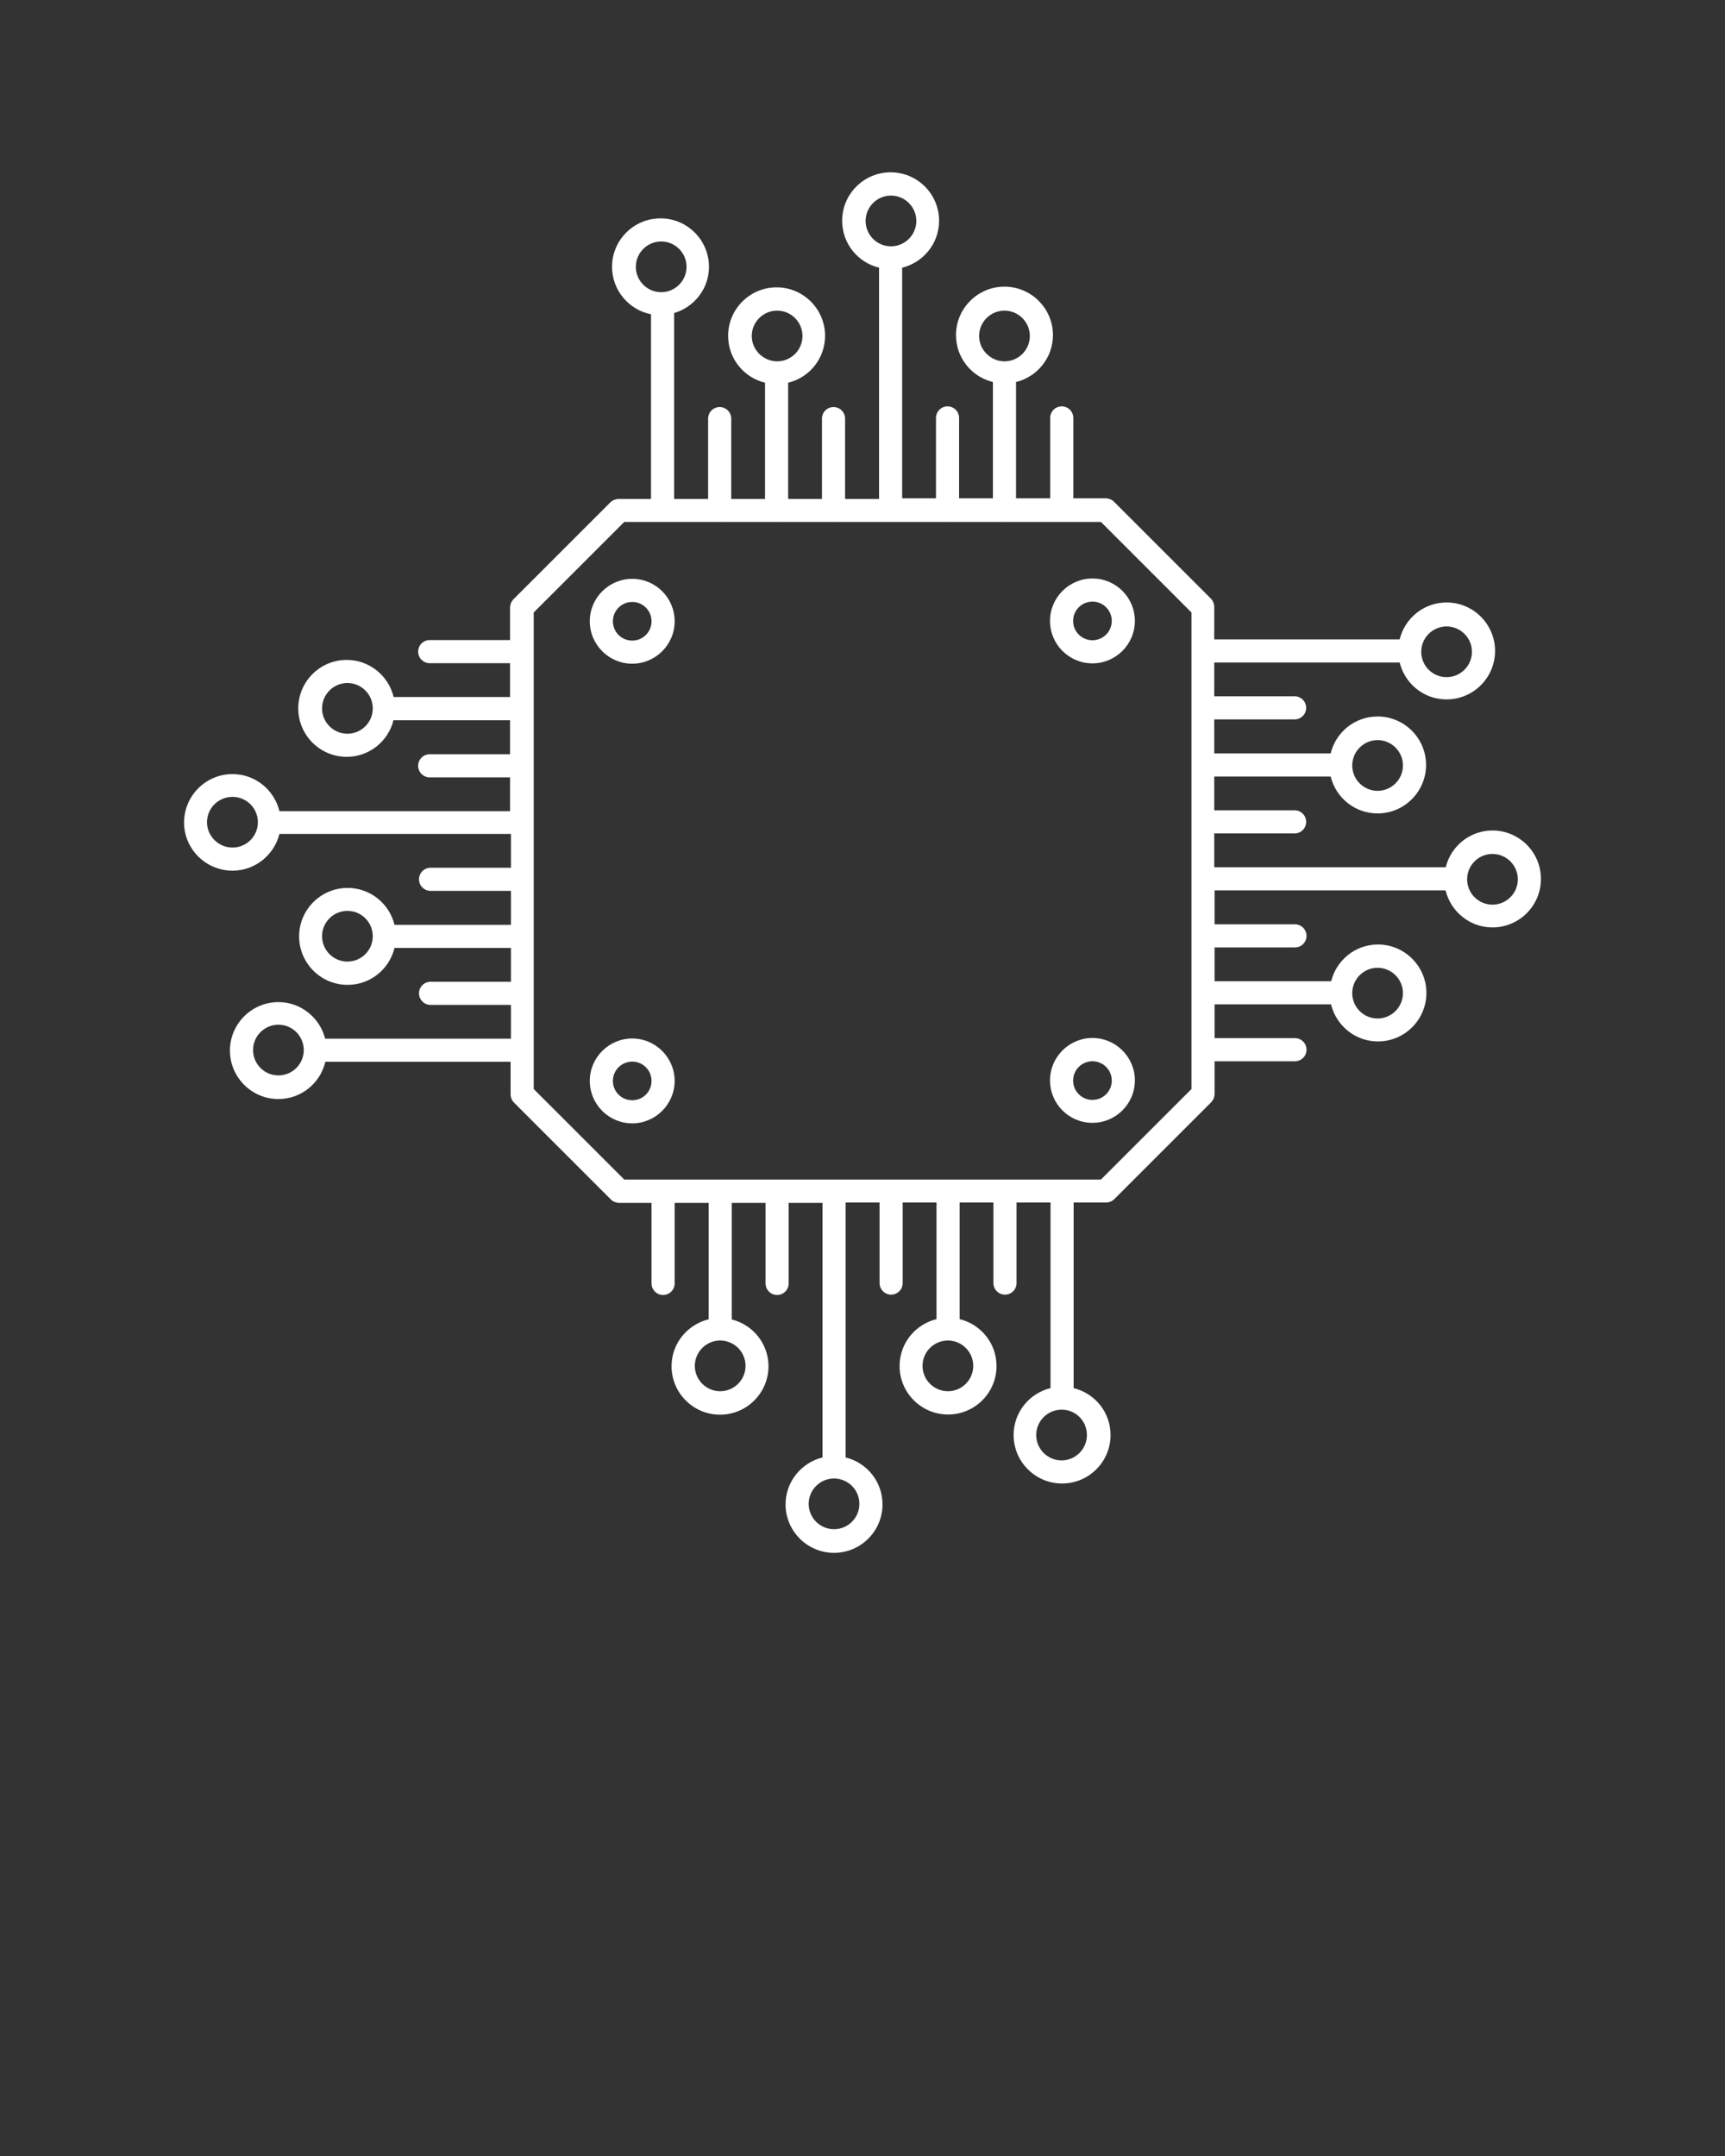 <svg xmlns="http://www.w3.org/2000/svg" xmlns:xlink="http://www.w3.org/1999/xlink" version="1.1" x="0px" y="0px"
 viewBox="0 0 100 125" style="enable-background:new 0 0 100 100;" xml:space="preserve" fill="#ffffff">
 <rect x="0" y="0" width="100" height="125" fill="#333333" stroke="none"/>
 <path d="M36.65,38.48c1.35,0,2.46-1.1,2.46-2.46s-1.1-2.46-2.46-2.46c-1.35,0-2.46,1.1-2.46,2.46S35.3,38.48,36.65,38.48z 
   M36.65,34.9c0.62,0,1.12,0.5,1.12,1.12s-0.5,1.12-1.12,1.12c-0.62,0-1.12-0.5-1.12-1.12S36.03,34.9,36.65,34.9z"/>
   <path d="M63.33,38.46c1.35,0,2.46-1.1,2.46-2.46s-1.1-2.46-2.46-2.46c-1.35,0-2.46,1.1-2.46,2.46S61.97,38.46,63.33,38.46z  
    M63.33,34.88c0.62,0,1.12,0.5,1.12,1.12s-0.5,1.12-1.12,1.12s-1.12-0.5-1.12-1.12S62.71,34.88,63.33,34.88z"/>
    <path d="M39.11,62.67c0-1.35-1.1-2.46-2.46-2.46c-1.35,0-2.46,1.1-2.46,2.46c0,1.35,1.1,2.46,2.46,2.46  
    C38,65.13,39.11,64.02,39.11,62.67z M35.53,62.67c0-0.62,0.5-1.12,1.12-1.12c0.62,0,1.12,0.5,1.12,1.12c0,0.62-0.5,1.12-1.12,1.12  C36.03,63.79,35.53,63.29,35.53,62.67z"/><path d="M63.33,65.1c1.35,0,2.46-1.1,2.46-2.46c0-1.35-1.1-2.46-2.46-2.46c-1.35,0-2.46,1.1-2.46,2.46  C60.87,64,61.97,65.1,63.33,65.1z M63.33,61.53c0.62,0,1.12,0.5,1.12,1.12c0,0.62-0.5,1.12-1.12,1.12s-1.12-0.5-1.12-1.12  C62.21,62.03,62.71,61.53,63.33,61.53z"/><path d="M13.48,50.48c1.31,0,2.41-0.91,2.72-2.13h13.42v1.96h-4.66c-0.37,0-0.67,0.3-0.67,0.67s0.3,0.67,0.67,0.67h4.66v1.97h-6.75  c-0.3-1.23-1.4-2.14-2.72-2.14c-1.55,0-2.81,1.26-2.81,2.81c0,1.55,1.26,2.81,2.81,2.81c1.32,0,2.42-0.91,2.72-2.14h6.75v1.96h-4.66  c-0.37,0-0.67,0.3-0.67,0.67s0.3,0.67,0.67,0.67h4.66v1.96H18.85c-0.31-1.21-1.4-2.12-2.71-2.12c-1.55,0-2.81,1.26-2.81,2.81  c0,1.55,1.26,2.81,2.81,2.81c1.32,0,2.43-0.92,2.72-2.16h10.74v1.89c0,0.09,0.02,0.17,0.05,0.25c0.03,0.08,0.08,0.16,0.14,0.22  
l5.63,5.63c0.06,0.06,0.14,0.11,0.22,0.14c0.08,0.03,0.17,0.05,0.25,0.05h1.88v4.67c0,0.37,0.3,0.67,0.67,0.67  
c0.37,0,0.67-0.3,0.67-0.67v-4.67h1.97v6.75c-1.23,0.3-2.15,1.4-2.15,2.72c0,1.55,1.26,2.81,2.81,2.81s2.81-1.26,2.81-2.81
c0-1.31-0.91-2.41-2.13-2.71v-6.76h1.96v4.67c0,0.37,0.3,0.67,0.67,0.67c0.37,0,0.67-0.3,0.67-0.67v-4.67h1.96v14.76 
c-1.22,0.3-2.14,1.4-2.14,2.72c0,1.55,1.26,2.81,2.81,2.81c1.55,0,2.81-1.26,2.81-2.81c0-1.32-0.91-2.42-2.14-2.72V69.72h1.97v4.67 
c0,0.37,0.3,0.67,0.67,0.67c0.37,0,0.67-0.3,0.67-0.67v-4.67h1.96v6.76c-1.23,0.3-2.14,1.4-2.14,2.72c0,1.55,1.26,2.81,2.81,2.81
c1.55,0,2.81-1.26,2.81-2.81c0-1.32-0.91-2.42-2.14-2.72v-6.76h1.96v4.67c0,0.37,0.3,0.67,0.67,0.67s0.67-0.3,0.67-0.67v-4.67h1.97
v10.76c-1.23,0.3-2.14,1.4-2.14,2.72c0,1.55,1.26,2.81,2.81,2.81c1.55,0,2.81-1.26,2.81-2.81c0-1.32-0.91-2.42-2.14-2.72V69.72h1.88
c0.09,0,0.17-0.02,0.25-0.05c0.08-0.03,0.16-0.08,0.22-0.14l5.63-5.63c0.01-0.01,0.01-0.01,0.01-0.02c0.05-0.06,0.1-0.12,0.13-0.2  
c0.03-0.08,0.05-0.17,0.05-0.26c0,0,0,0,0,0v-1.89h4.66c0.37,0,0.67-0.3,0.67-0.67c0-0.37-0.3-0.67-0.67-0.67h-4.66v-1.96h6.75  
c0.3,1.23,1.4,2.15,2.72,2.15c1.55,0,2.81-1.26,2.81-2.81s-1.26-2.81-2.81-2.81c-1.31,0-2.41,0.91-2.71,2.13h-6.76v-1.96h4.66  
c0.37,0,0.67-0.3,0.67-0.67c0-0.37-0.3-0.67-0.67-0.67h-4.66v-1.97H83.8c0.3,1.23,1.4,2.15,2.72,2.15c1.55,0,2.81-1.26,2.81-2.81  
c0-1.55-1.26-2.81-2.81-2.81c-1.31,0-2.41,0.91-2.71,2.13H70.39v-1.96h4.66c0.37,0,0.67-0.3,0.67-0.67c0-0.37-0.3-0.67-0.67-0.67 
 h-4.66v-1.96h6.75c0.3,1.23,1.4,2.14,2.72,2.14c1.55,0,2.81-1.26,2.81-2.81c0-1.55-1.26-2.81-2.81-2.81c-1.32,0-2.42,0.91-2.72,2.14 
  h-6.75v-1.97h4.66c0.37,0,0.67-0.3,0.67-0.67s-0.3-0.67-0.67-0.67h-4.66v-1.96h10.75c0.3,1.23,1.4,2.14,2.72,2.14
    c1.55,0,2.81-1.26,2.81-2.81c0-1.55-1.26-2.81-2.81-2.81c-1.32,0-2.42,0.91-2.72,2.14H70.39v-1.89c0-0.09-0.02-0.17-0.05-0.25  
    c-0.03-0.08-0.08-0.16-0.14-0.22l-5.63-5.63c-0.06-0.06-0.14-0.11-0.22-0.14c-0.08-0.03-0.17-0.05-0.25-0.05h-1.88v-4.66 
     c0-0.37-0.3-0.67-0.67-0.67c-0.37,0-0.67,0.3-0.67,0.67v4.66H58.9v-6.74c1.22-0.3,2.14-1.4,2.14-2.72c0-1.55-1.26-2.81-2.81-2.81
c-1.55,0-2.81,1.26-2.81,2.81c0,1.32,0.91,2.42,2.14,2.72v6.74h-1.96v-4.66c0-0.37-0.3-0.67-0.67-0.67c-0.37,0-0.67,0.3-0.67,0.67  
v4.66h-1.96V15.52c1.22-0.3,2.14-1.4,2.14-2.72c0-1.55-1.26-2.81-2.81-2.81c-1.55,0-2.81,1.26-2.81,2.81c0,1.32,0.91,2.42,2.14,2.72  
v13.41h-1.97v-4.66c0-0.37-0.3-0.67-0.67-0.67c-0.37,0-0.67,0.3-0.67,0.67v4.66h-1.96v-6.74c1.23-0.3,2.14-1.4,2.14-2.72  
c0-1.55-1.26-2.81-2.81-2.81c-1.55,0-2.81,1.26-2.81,2.81c0,1.32,0.91,2.42,2.14,2.72v6.74h-1.96v-4.66c0-0.37-0.3-0.67-0.67-0.67  
s-0.67,0.3-0.67,0.67v4.66h-1.97V18.15c1.16-0.34,2.02-1.41,2.02-2.68c0-1.55-1.26-2.81-2.81-2.81c-1.55,0-2.81,1.26-2.81,2.81  
c0,1.36,0.98,2.5,2.26,2.75v10.71h-1.88c-0.09,0-0.17,0.02-0.25,0.05c-0.08,0.03-0.16,0.08-0.22,0.14l-5.63,5.63  
c-0.06,0.06-0.11,0.14-0.14,0.22c-0.03,0.08-0.05,0.17-0.05,0.25v1.89h-4.66c-0.37,0-0.67,0.3-0.67,0.67c0,0.37,0.3,0.67,0.67,0.67  
h4.66v1.96h-6.75c-0.3-1.23-1.4-2.15-2.72-2.15c-1.55,0-2.81,1.26-2.81,2.81c0,1.55,1.26,2.81,2.81,2.81c1.31,0,2.41-0.91,2.71-2.12  
h6.76v1.97h-4.66c-0.37,0-0.67,0.3-0.67,0.67c0,0.37,0.3,0.67,0.67,0.67h4.66v1.96H16.2c-0.3-1.23-1.4-2.15-2.72-2.15  
c-1.55,0-2.81,1.26-2.81,2.81C10.67,49.22,11.93,50.48,13.48,50.48z M20.14,55.75c-0.81,0-1.47-0.66-1.47-1.47  
c0-0.81,0.66-1.47,1.47-1.47c0.81,0,1.47,0.66,1.47,1.47C21.61,55.09,20.95,55.75,20.14,55.75z M16.14,62.35  
c-0.81,0-1.47-0.66-1.47-1.47s0.66-1.47,1.47-1.47c0.81,0,1.47,0.66,1.47,1.47S16.95,62.35,16.14,62.35z M79.86,56.11  
c0.81,0,1.47,0.66,1.47,1.47s-0.66,1.47-1.47,1.47c-0.81,0-1.47-0.66-1.47-1.47S79.05,56.11,79.86,56.11z M86.52,49.51  
c0.81,0,1.47,0.66,1.47,1.47s-0.66,1.47-1.47,1.47s-1.47-0.66-1.47-1.47S85.71,49.51,86.52,49.51z M79.86,42.91  
c0.81,0,1.47,0.66,1.47,1.47c0,0.81-0.66,1.47-1.47,1.47c-0.81,0-1.47-0.66-1.47-1.47C78.39,43.57,79.05,42.91,79.86,42.91z   
M83.86,36.32c0.81,0,1.47,0.66,1.47,1.47c0,0.81-0.66,1.47-1.47,1.47c-0.81,0-1.47-0.66-1.47-1.47  
C82.39,36.98,83.05,36.32,83.86,36.32z M43.22,79.19c0,0.81-0.66,1.47-1.47,1.47s-1.47-0.66-1.47-1.47c0-0.81,0.66-1.47,1.47-1.47  
S43.22,78.38,43.22,79.19z M49.82,87.19c0,0.81-0.66,1.47-1.47,1.47c-0.81,0-1.47-0.66-1.47-1.47s0.66-1.47,1.47-1.47  
C49.16,85.72,49.82,86.38,49.82,87.19z M56.42,79.19c0,0.81-0.66,1.47-1.47,1.47c-0.81,0-1.47-0.66-1.47-1.47  
c0-0.81,0.66-1.47,1.47-1.47C55.76,77.72,56.42,78.38,56.42,79.19z M63.01,83.2c0,0.81-0.66,1.47-1.47,1.47 
 c-0.81,0-1.47-0.66-1.47-1.47c0-0.81,0.66-1.47,1.47-1.47C62.35,81.72,63.01,82.38,63.01,83.2z M56.76,19.48
   c0-0.81,0.66-1.47,1.47-1.47s1.47,0.66,1.47,1.47c0,0.81-0.65,1.46-1.46,1.47c0,0-0.01,0-0.01,0c0,0-0.01,0-0.01,0 
    C57.42,20.94,56.76,20.28,56.76,19.48z M50.18,12.81c0-0.81,0.66-1.47,1.47-1.47c0.81,0,1.47,0.66,1.47,1.47s-0.66,1.47-1.47,1.47  C50.84,14.28,50.18,13.62,50.18,12.81z M43.58,19.48c0-0.81,0.66-1.47,1.47-1.47c0.81,0,1.47,0.66,1.47,1.47  c0,0.81-0.65,1.46-1.46,1.47c0,0-0.01,0-0.01,0c0,0-0.01,0-0.01,0C44.24,20.94,43.58,20.28,43.58,19.48z M36.86,15.47  c0-0.81,0.66-1.47,1.47-1.47s1.47,0.66,1.47,1.47c0,0.81-0.66,1.47-1.47,1.47S36.86,16.28,36.86,15.47z M30.94,35.51l5.25-5.25h2.24  c0.01,0,0.02,0.01,0.03,0.01c0.01,0,0.02-0.01,0.03-0.01h3.25c0.01,0,0.02,0.01,0.03,0.01s0.02-0.01,0.03-0.01h3.23  c0.01,0,0.02,0.01,0.03,0.01c0.01,0,0.02-0.01,0.03-0.01h3.23c0.01,0,0.02,0.01,0.03,0.01c0.01,0,0.02-0.01,0.03-0.01h3.25  c0.01,0,0.02,0.01,0.03,0.01c0.01,0,0.02-0.01,0.03-0.01h3.23c0.01,0,0.02,0.01,0.03,0.01c0.01,0,0.02-0.01,0.03-0.01h3.23  c0.01,0,0.02,0.01,0.03,0.01s0.02-0.01,0.03-0.01h3.25c0.01,0,0.02,0.01,0.03,0.01c0.01,0,0.02-0.01,0.03-0.01h2.24l5.25,5.25v27.63  l-5.25,5.25H36.19l-5.25-5.25V35.51z M20.14,42.54c-0.81,0-1.47-0.66-1.47-1.47s0.66-1.47,1.47-1.47c0.81,0,1.47,0.66,1.47,1.47  S20.95,42.54,20.14,42.54z M13.48,46.2c0.81,0,1.47,0.66,1.47,1.47s-0.66,1.47-1.47,1.47S12,48.48,12,47.67S12.66,46.2,13.48,46.2z"/>
</svg>